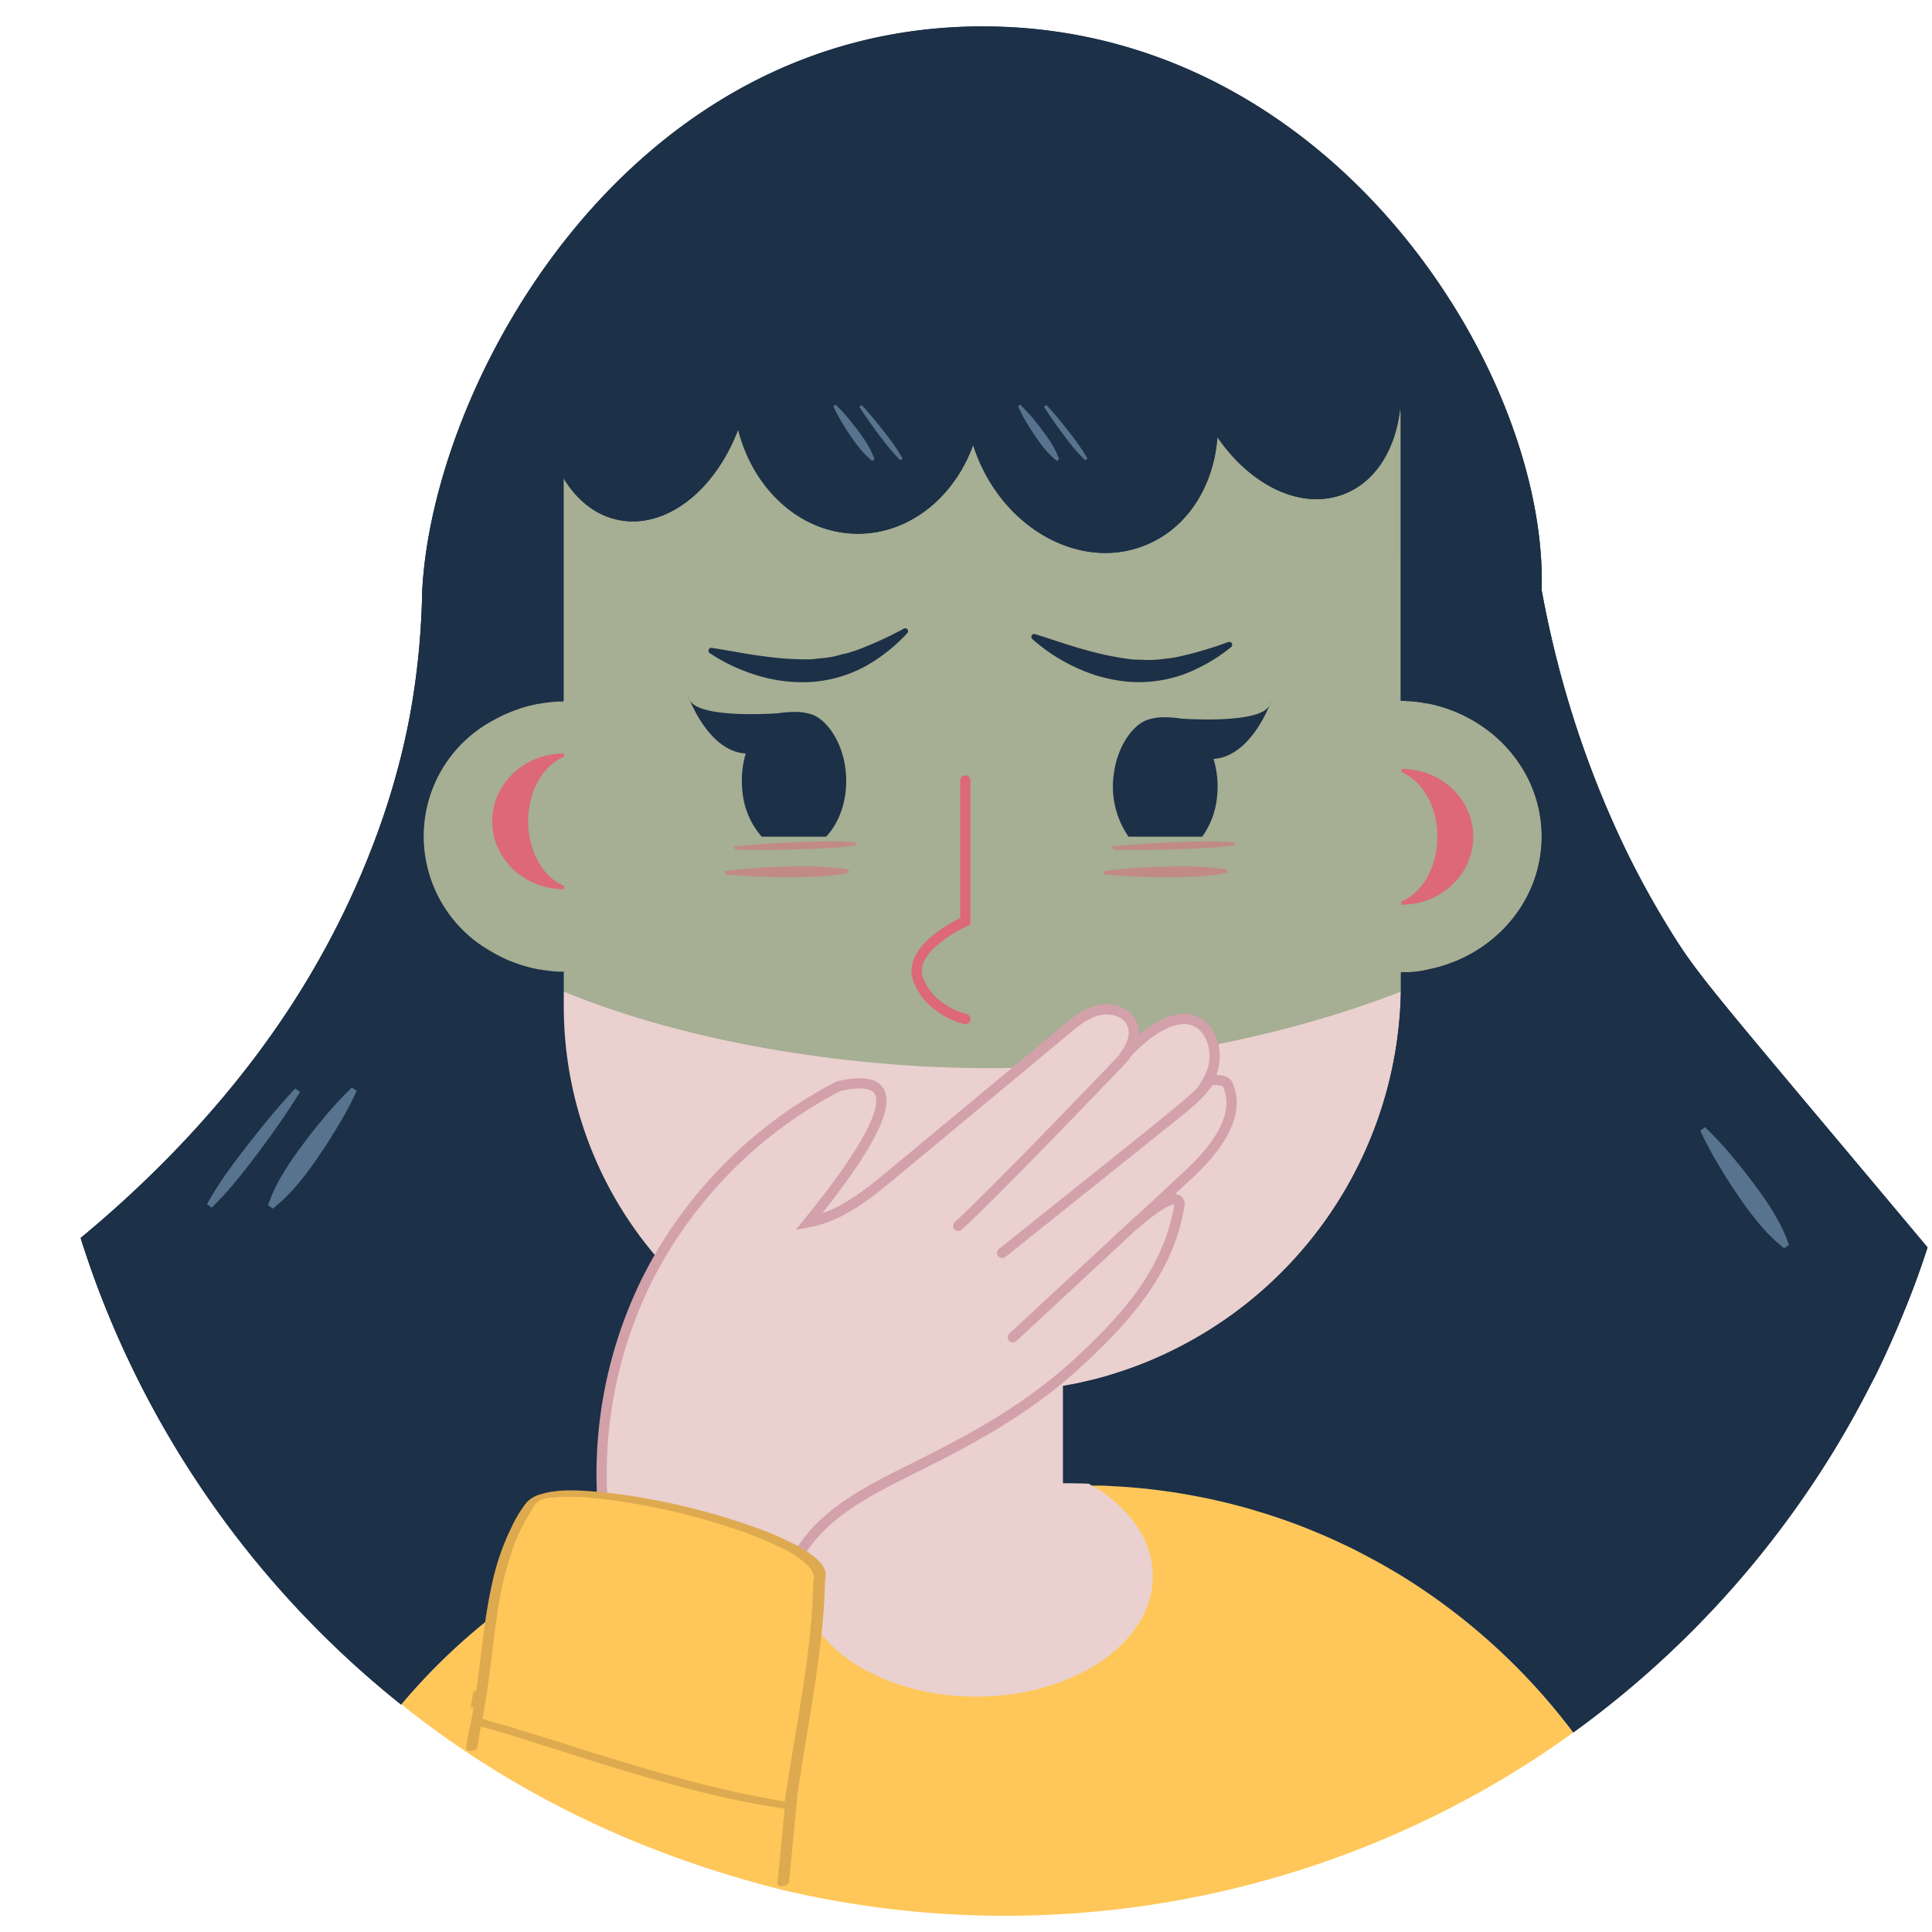 <svg xmlns="http://www.w3.org/2000/svg" viewBox="0 0 500 500"><defs><style>.cls-1,.cls-9{fill:#ead0ce;}.cls-2{fill:#628c58;}.cls-2,.cls-8{opacity:0.5;}.cls-3{fill:#ffc759;}.cls-4{fill:none;stroke:#dd6876;}.cls-11,.cls-4,.cls-9{stroke-linecap:round;stroke-miterlimit:10;stroke-width:2.65px;}.cls-5{fill:#1c3047;}.cls-6,.cls-8{fill:#dd6876;}.cls-7{fill:#57738d;}.cls-11,.cls-9{stroke:#d3a1a9;}.cls-10{fill:#ddaa50;}.cls-11{fill:#ddb3b1;}</style></defs><g id="NAUSEA"><path id="face" class="cls-1" d="M399.05,216.51c0,19.23-16.23,34.83-36.41,35.17v2.9A105.72,105.72,0,0,1,256.92,360.3H245.49a99.61,99.61,0,0,1-99.62-99.61v-9c-20.11-.42-36.25-16-36.25-35.17s16.14-34.76,36.25-35.17V107.77a19.55,19.55,0,0,1,19.55-19.56H343.09a19.55,19.55,0,0,1,19.55,19.56v73.57C382.82,181.67,399.05,197.28,399.05,216.51Z"/><path class="cls-2" d="M420.66,219.81c-14.17,15.66-34.93,27.84-58.1,36.82-33.46,13-71.95,19.28-102.95,19.77-30.81.48-76.36-4.42-113.79-19.81-20.42-8.39-38.42-19.89-50.3-35.34a192.2,192.2,0,0,0,10.65-36.59,194.61,194.61,0,0,0,3.08-31.43c.06-1.19.15-2.69.31-4.41,1.53-16.72,7.29-36.53,17.14-56a3.29,3.29,0,0,0,.3-.26c62.3-53.84,177.39-56.53,248.5-14.53,15,23.65,23.16,49.41,23.49,70.77,0,1.5,0,2.85,0,4A263.86,263.86,0,0,0,420.66,219.81Z"/><path class="cls-3" d="M407.15,448.37l0,0c-3.19,2.3-6.42,4.53-9.72,6.69l0,0c-1.77,1.15-3.56,2.29-5.35,3.4l0,0a251.65,251.65,0,0,1-190,30.55c.73-7.26,1.41-14.51,2.1-21.72-26.55-3.79-55.14-14.44-80.85-22-.52,2.91-1.14,5.81-1.82,8.7-1.2-13.59,2.75-20.32,5.54-23.6,13.58-16,52.48-12.3,95.29,14q-10.14,22.31-20.26,44.6c-28.81-7.23-60.06-19.77-89.66-41.39q-4.41-3.21-8.53-6.52a159.26,159.26,0,0,1,107.38-56.11c1.16-.11,2.32-.2,3.49-.29h.06l1.76-.11,1.77-.09,1.09,0,2.44-.08h.79c1,0,2,0,2.95,0h54.09c1,0,1.91,0,2.86,0h.5l1.69,0,1.68.07,1.2.05,2.06.13c.85,0,1.69.1,2.53.17s1.45.12,2.17.19c1.3.11,2.59.24,3.88.4,2.63.31,5.25.68,7.84,1.12q2.88.48,5.71,1.07c1.38.27,2.74.58,4.11.9,1.15.27,2.3.54,3.45.85.7.18,1.41.36,2.12.56,1.07.29,2.12.59,3.18.91l2.18.66c.61.18,1.22.38,1.83.58l1.78.59c.6.2,1.21.41,1.81.63h.05c1.19.42,2.38.85,3.55,1.3q2.69,1,5.32,2.14c1.33.55,2.63,1.13,3.93,1.71,1,.44,2,.9,2.91,1.36,1.93.92,3.84,1.89,5.72,2.89.95.49,1.88,1,2.82,1.52l0,0c1.23.68,2.45,1.38,3.67,2.1l1.7,1A161.59,161.59,0,0,1,407.15,448.37Z"/><path id="nariz" class="cls-4" d="M249.83,202v36.42s-15.42,6.86-12.16,15.16,12.16,10.14,12.16,10.14"/><path class="cls-5" d="M314.06,196.4a24.48,24.48,0,0,1,.92,9.71,21.1,21.1,0,0,1-3.85,10.42H292.06a22.77,22.77,0,0,1-3.78-16.41c.86-6.53,4.49-12.19,8.48-13.76a13.37,13.37,0,0,1,4.74-.73,25.91,25.91,0,0,1,4.07.33s21.26,1.64,23.07-3.67c.19-.55.3-.84.34-.91C328.83,182.06,323.69,195.89,314.06,196.4Z"/><path class="cls-5" d="M213.8,216.53H197.13a20.47,20.47,0,0,1-5-11.87A24.68,24.68,0,0,1,193,195c-9.63-.51-14.77-14.34-14.93-15a6.34,6.34,0,0,1,.35.92c1.8,5.3,23.06,3.66,23.06,3.66a26.18,26.18,0,0,1,4.09-.33,13.54,13.54,0,0,1,4.73.72c4,1.59,7.62,7.24,8.47,13.78C219.74,205.91,217.57,212.54,213.8,216.53Z"/><path id="orelha" class="cls-6" d="M136.68,212.54c0,7.85,3.9,14.5,9.27,16.75v.84c-10.25,0-18.56-7.86-18.56-17.59S135.7,195,146,195v.84C140.58,198,136.68,204.69,136.68,212.54Z"/><path id="orelha-2" data-name="orelha" class="cls-6" d="M372,216.54c0,7.85-3.9,14.5-9.27,16.75v.84c10.25,0,18.55-7.86,18.55-17.59S373,199,362.72,199v.84C368.09,202,372,208.69,372,216.54Z"/><path id="pescoço" class="cls-1" d="M275.14,358.77v25.06h1.33c1.76,0,3.53,0,5.28.11,10.14,5.7,16.61,14.35,16.61,24,0,17.18-20.48,31.15-45.74,31.15s-45.77-14-45.77-31.15c0-9.45,6.18-17.91,15.92-23.62,2.42-.24,4.85-.4,7.3-.46V359.13Z"/><path class="cls-5" d="M407.15,448.37a251.73,251.73,0,0,0,57.54-57.94A248.81,248.81,0,0,0,484,358.6l1.28-2.54q2.64-5.34,5-10.82l.83-1.93c.29-.66.57-1.32.84-2s.53-1.25.77-1.88C495,334,497,328.51,498.8,322.91l0-.12C444,257.36,439.9,253.08,432.66,241.5,421,222.79,406.68,194,399,152.86c0-1.19.06-2.54,0-4-.87-56-55.74-142-144.71-142-89.69,0-139.73,87.48-144.72,142-.16,1.72-.25,3.22-.31,4.41a194.61,194.61,0,0,1-3.08,31.43c-1.71,9.4-8.22,41.4-31.82,77.1-17.1,25.88-37.86,45.69-53.49,58.61q1.76,5.6,3.77,11.08l.52,1.41A251.75,251.75,0,0,0,103.8,441.14a159.25,159.25,0,0,1,107.37-56.09c1.17-.11,2.35-.2,3.54-.28h.06l1.76-.11q.47,0,.93-.06c.27,0,.55,0,.84,0l1.09,0c.82,0,1.63-.06,2.44-.08h.75l.13-.08h.06l.49-.05.16,0,1.11-.1.73-.05c.11,0,.24,0,.35,0,1.46-.11,2.93-.17,4.41-.21V359.13h0a99.64,99.64,0,0,1-84.25-98.44v-9l-1.41,0-1.4-.1-.86-.09-.54-.07-.78-.11c-.39-.05-.78-.12-1.16-.19l-.24,0-.91-.19c-.59-.12-1.17-.25-1.74-.41l-.86-.23c-.29-.08-.58-.16-.87-.26H135c-.26-.08-.53-.17-.79-.27s-.49-.16-.74-.26l-.93-.34c-.28-.11-.55-.21-.81-.33q-.82-.33-1.62-.72c-.26-.13-.52-.25-.78-.39l-.78-.4c-.51-.28-1-.56-1.52-.86a34.24,34.24,0,0,1,.75-60.11,35.76,35.76,0,0,1,4.76-2.25l.82-.32.85-.29a5.36,5.36,0,0,1,.77-.26h0c.88-.28,1.76-.52,2.66-.73.28-.07.57-.13.86-.18a7.88,7.88,0,0,1,.87-.19l.11,0h0l.1,0,1.42-.24.52-.07.61-.07.86-.09,1.4-.11,1.41,0h0V123.71l.05.08c3.38,5.63,8.24,9.57,14.14,10.77,12.29,2.51,25.05-7.6,31-23.43,3.92,15.62,16.32,27,31,27,13.41,0,24.91-9.5,29.82-23,.24.78.51,1.58.81,2.34,7.39,19.43,26.74,30.11,43.18,23.85,11.27-4.28,18.28-15.41,19.2-28.23,8.6,12.58,21.67,19,32.64,14.83,8.39-3.17,13.57-11.8,14.69-22.47a16.29,16.29,0,0,1,.15,2.33v73.57l.93,0c.32,0,.64,0,.95.06,0,0,0,0,.06,0l1.8.15.67.08.82.11.39.07.81.14.81.15C386.5,185.57,399,199.65,399,216.51c0,14-8.55,26-20.95,31.69-.52.24-1,.47-1.58.68-.79.32-1.6.62-2.42.88s-1.65.52-2.51.73c-.56.14-1.14.27-1.71.39-.27.07-.54.11-.81.16l-.81.14-.39.06-.82.12-.67.08q-.9.09-1.8.15h-.06l-.95,0-.93,0v2.93a105.68,105.68,0,0,1-59.08,94.9l-2.07,1-2.1.95-1.88.81h0l-.21.09h0c-2.13.88-4.3,1.68-6.5,2.43l-2.36.77c-1.43.45-2.87.86-4.32,1.25-.75.2-1.51.4-2.28.56s-1.52.36-2.29.53l-1.07.23-1,.21h-.1l-.3.05c-.7.13-1.39.27-2.08.38h.2v25.06h1.33c1.32,0,2.65,0,4,.06l1.32.05.83.49h.82l1.37,0,1.63.06,1.25.06,2.06.13c.85,0,1.69.1,2.53.17s1.45.12,2.17.19c1.3.11,2.59.24,3.88.4,2.63.31,5.25.68,7.84,1.12q2.88.48,5.71,1.07c1.38.27,2.74.58,4.11.9,1.15.27,2.3.54,3.45.85.7.18,1.41.36,2.12.56,1.06.28,2.12.59,3.18.91l2.18.66c.61.18,1.22.38,1.83.58l1.78.59c.6.2,1.21.41,1.81.63h.05c1.19.42,2.38.85,3.55,1.3q2.69,1,5.32,2.14c1.33.55,2.63,1.13,3.93,1.71,1,.44,2,.9,2.91,1.36,1.93.92,3.84,1.89,5.72,2.89.95.49,1.88,1,2.82,1.52l0,0c1.23.68,2.45,1.38,3.67,2.1l1.7,1a162.2,162.2,0,0,1,45.17,41Z"/><path class="cls-5" d="M498.84,322.79l0,.12c-1.81,5.6-3.84,11.12-6.05,16.53-.24.63-.51,1.25-.77,1.88s-.55,1.33-.84,2l-.83,1.93q-2.38,5.49-5,10.82L484,358.6a248.81,248.81,0,0,1-19.31,31.83,251.73,251.73,0,0,1-57.54,57.94l0,0a162.2,162.2,0,0,0-45.17-41l-1.7-1c-1.22-.72-2.44-1.42-3.67-2.1l0,0c-.94-.52-1.87-1-2.82-1.52-1.88-1-3.79-2-5.72-2.89-1-.46-1.93-.92-2.91-1.36-1.3-.58-2.6-1.16-3.93-1.71q-2.64-1.12-5.32-2.14c-1.17-.45-2.36-.88-3.55-1.3h-.05c-.6-.22-1.21-.43-1.81-.63l-1.78-.59c-.61-.2-1.22-.4-1.83-.58l-2.18-.66c-1.06-.32-2.12-.63-3.18-.91-.71-.2-1.42-.38-2.12-.56-1.15-.31-2.3-.58-3.45-.85-1.37-.32-2.73-.63-4.11-.9q-2.83-.58-5.71-1.07c-2.59-.44-5.21-.81-7.84-1.12-1.29-.16-2.58-.29-3.88-.4-.72-.07-1.44-.14-2.17-.19s-1.68-.13-2.53-.17l-2.06-.13-1.25-.06-1.63-.06-1.37,0h-.82l-.83-.49-1.32-.05c-1.31,0-2.64-.06-4-.06h-1.33V358.78h-.2c.69-.11,1.38-.25,2.08-.38l.3-.05h.1l1-.21,1.07-.23c.77-.17,1.53-.34,2.29-.53s1.53-.36,2.28-.56c1.45-.39,2.89-.8,4.32-1.25l2.36-.77c2.2-.75,4.37-1.55,6.5-2.43h0l.21-.09h0l1.88-.81,2.1-.95,2.07-1a105.68,105.68,0,0,0,59.06-92.86c0-.68,0-1.36,0-2v-2.93l.93,0,.95,0h.06q.9-.06,1.8-.15l.67-.08.82-.12.39-.06L369,251c.27,0,.54-.09.81-.16.57-.12,1.15-.25,1.71-.39.86-.21,1.69-.46,2.51-.73s1.63-.56,2.42-.88c.54-.21,1.06-.44,1.58-.68,12.4-5.68,20.95-17.73,20.95-31.69,0-16.86-12.49-30.94-29.17-34.39L369,182l-.81-.14-.39-.07-.82-.11-.67-.08-1.8-.15s0,0-.06,0c-.31,0-.63,0-.95-.06l-.93,0V107.77a16.29,16.29,0,0,0-.15-2.33c-1.12,10.67-6.3,19.3-14.69,22.47-11,4.18-24-2.25-32.64-14.83-.92,12.82-7.93,24-19.2,28.23-16.44,6.26-35.79-4.42-43.18-23.85-.3-.76-.57-1.56-.81-2.34-4.91,13.53-16.41,23-29.82,23-14.72,0-27.12-11.4-31-27-6,15.83-18.75,25.94-31,23.43-5.9-1.2-10.76-5.14-14.14-10.77l-.05-.08v57.63l-1.41,0-1.4.11-.86.09-.61.07-.52.07-1.42.24-.1,0h0l-.11,0a7.88,7.88,0,0,0-.87.19c-.29.05-.58.11-.86.18-.9.21-1.78.45-2.66.73h0a5.36,5.36,0,0,0-.77.26l-.85.29-.82.32a35.76,35.76,0,0,0-4.76,2.25,34.24,34.24,0,0,0-.75,60.11c.49.3,1,.58,1.52.86l.78.4c.26.14.52.26.78.39q.79.39,1.62.72c.26.12.53.22.81.33l.93.34c.25.1.5.19.74.26s.53.19.79.27h.05c.29.1.58.18.87.26l.86.23c.57.16,1.15.29,1.74.41l.91.19.24,0c.38.07.77.14,1.16.19l.78.11.54.07.86.09,1.4.1,1.41,0v9a99.64,99.64,0,0,0,84.25,98.44h0V383.9c-1.48,0-3,.1-4.41.21-.11,0-.24,0-.35,0l-.73.05-1.11.1-.16,0-.49.05h-.06l-.13.08h-.75c-.81,0-1.62,0-2.44.08l-1.09,0c-.29,0-.57,0-.84,0s-.62,0-.93.06l-1.76.11h-.06c-1.19.08-2.37.17-3.54.28A159.25,159.25,0,0,0,103.8,441.14,251.75,251.75,0,0,1,25.15,332.86c-.17-.47-.34-.94-.52-1.41q-2-5.49-3.77-11.08c15.63-12.92,36.39-32.73,53.49-58.61a222.73,222.73,0,0,0,21.17-40.51,192.2,192.2,0,0,0,10.65-36.59,194.61,194.61,0,0,0,3.08-31.43c.06-1.19.15-2.69.31-4.41,1.53-16.72,7.29-36.53,17.14-56,22.27-44,65.39-86,127.58-86,55,0,97,32.88,121.22,71.24,15,23.65,23.16,49.41,23.49,70.77,0,1.5,0,2.85,0,4a263.86,263.86,0,0,0,21.7,66.95,234.79,234.79,0,0,0,12,21.69C439.9,253.08,444,257.36,498.84,322.79Z"/><path id="cabelo_branco" data-name="cabelo branco" class="cls-7" d="M223,104.82c2,2.14,3.84,4.39,5.64,6.68.89,1.15,1.78,2.3,2.61,3.49a40.47,40.47,0,0,1,2.34,3.7l-.56.43a40.74,40.74,0,0,1-2.95-3.23c-.94-1.12-1.81-2.28-2.69-3.44-1.73-2.34-3.42-4.7-5-7.19Z"/><path id="cabelo_branco-2" data-name="cabelo branco" class="cls-7" d="M216.24,104.71a40.91,40.91,0,0,1,3,3.19c.93,1.11,1.84,2.23,2.71,3.39s1.71,2.33,2.46,3.57a21.38,21.38,0,0,1,1.91,4l-.58.41a20.81,20.81,0,0,1-3.13-3.09c-.93-1.11-1.76-2.3-2.57-3.49s-1.59-2.43-2.33-3.67a43.17,43.17,0,0,1-2.05-3.87Z"/><path id="cabelo_branco-3" data-name="cabelo branco" class="cls-7" d="M270.83,104.82c2,2.14,3.84,4.39,5.63,6.68.89,1.15,1.78,2.3,2.61,3.49a42.85,42.85,0,0,1,2.35,3.7l-.57.43a42.75,42.75,0,0,1-3-3.23c-.93-1.12-1.81-2.28-2.68-3.44-1.74-2.34-3.43-4.7-5-7.19Z"/><path id="cabelo_branco-4" data-name="cabelo branco" class="cls-7" d="M264,104.71a40.91,40.91,0,0,1,3,3.19c.94,1.11,1.85,2.23,2.71,3.39s1.72,2.33,2.46,3.57a20.19,20.19,0,0,1,1.91,4l-.58.41a21.29,21.29,0,0,1-3.13-3.09c-.93-1.11-1.76-2.3-2.57-3.49s-1.59-2.43-2.33-3.67a40.67,40.67,0,0,1-2-3.87Z"/><path id="cabelo_branco-5" data-name="cabelo branco" class="cls-7" d="M76.42,281.69c-4.32,4.6-8.28,9.46-12.15,14.4-1.93,2.47-3.85,5-5.64,7.54a87.38,87.38,0,0,0-5.05,8l1.21.92a87.35,87.35,0,0,0,6.37-7c2-2.4,3.9-4.9,5.79-7.41,3.74-5,7.39-10.15,10.69-15.52Z"/><path id="cabelo_branco-6" data-name="cabelo branco" class="cls-7" d="M91.09,281.44a89,89,0,0,0-6.46,6.88c-2,2.39-4,4.82-5.85,7.32s-3.7,5-5.31,7.7a44.49,44.49,0,0,0-4.12,8.56l1.25.89a44.45,44.45,0,0,0,6.75-6.68,90.75,90.75,0,0,0,5.56-7.53c1.76-2.57,3.41-5.22,5-7.9a90.82,90.82,0,0,0,4.41-8.35Z"/><path id="sobra" class="cls-5" d="M183.64,169a46.22,46.22,0,0,0,12.73,5.91,39.72,39.72,0,0,0,13.93,1.56,34.59,34.59,0,0,0,13.48-3.94,43.75,43.75,0,0,0,11-8.65.75.75,0,0,0,0-1.07.76.76,0,0,0-.86-.12l-.24.13a98.82,98.82,0,0,1-12.13,5.51c-1,.29-1.94.66-2.94.86s-1.93.52-2.9.72-1.95.33-2.92.42-1.95.22-2.92.3a76.39,76.39,0,0,1-12-.76c-4.18-.49-8.46-1.39-13.27-2.14l-.4-.06a.73.73,0,0,0-.83.61A.71.71,0,0,0,183.64,169Z"/><path id="sobra-2" data-name="sobra" class="cls-5" d="M267.16,165.38A46,46,0,0,0,279,173a39.61,39.61,0,0,0,13.58,3.47,34.61,34.61,0,0,0,13.9-2,44.12,44.12,0,0,0,12.12-7,.76.76,0,0,0-.73-1.31l-.26.09A97.07,97.07,0,0,1,304.79,170a29.16,29.16,0,0,1-3,.45c-1,.15-2,.25-3,.31s-2,.06-2.95,0-2,0-2.93-.11a77.15,77.15,0,0,1-11.81-2.41c-4.07-1.07-8.18-2.56-12.85-4l-.38-.12a.73.73,0,0,0-.7,1.25Z"/><path id="cabelo_branco-7" data-name="cabelo branco" class="cls-8" d="M287.57,219.09c5-.54,10.13-.84,15.36-1.08,2.61-.12,5.24-.22,7.93-.25s5.42,0,8.28.15l.71.81c-2.41.35-5,.56-7.51.73s-5.2.27-7.84.35c-5.3.16-10.65.25-16.21.11Z"/><path id="cabelo_branco-8" data-name="cabelo branco" class="cls-8" d="M285.3,225.5c2.38-.37,4.89-.6,7.42-.8s5.13-.33,7.77-.4,5.27-.15,8-.06a73.78,73.78,0,0,1,8.69.73l.67.82a45.07,45.07,0,0,1-7.27,1c-2.55.18-5.23.21-7.92.21s-5.43,0-8.2-.13-5.6-.25-8.53-.54Z"/><path id="cabelo_branco-9" data-name="cabelo branco" class="cls-8" d="M189.67,219.09c5-.54,10.12-.84,15.35-1.08,2.61-.12,5.24-.22,7.93-.25s5.42,0,8.28.15l.71.81c-2.41.35-4.95.56-7.51.73s-5.2.27-7.84.35c-5.3.16-10.65.25-16.21.11Z"/><path id="cabelo_branco-10" data-name="cabelo branco" class="cls-8" d="M187.39,225.5c2.38-.37,4.89-.6,7.43-.8s5.12-.33,7.76-.4,5.27-.15,8-.06a73.78,73.78,0,0,1,8.69.73l.67.82a45.07,45.07,0,0,1-7.27,1c-2.55.18-5.23.21-7.92.21s-5.43,0-8.2-.13-5.6-.25-8.53-.54Z"/><path class="cls-9" d="M307.54,304l-13.92,12.94c11.91-10.41,11.65-5.32,11.65-5.32-2.61,16.81-13.29,29-25.78,40.58-13.5,12.53-27.83,20.16-42.73,27.59-11.18,5.58-23.2,11.38-29.71,22-12.72-6.31-35.89-12-51.12-13a113.4,113.4,0,0,1,11.82-58.17A114.63,114.63,0,0,1,217,281.11c5.35-1.23,8.78-.93,10.25.93q4.86,6.07-18,34.28c8.35-1.55,15.27-7.18,21.82-12.61q22.35-18.54,44.69-37.13c2.58-2.16,5.3-4.38,8.57-5.14s7.26.37,8.62,3.46c1.3,2.92-.13,6-2.18,8.67,4.25-5.15,12.53-11.75,18.33-9.37,4.89,2,6.34,8.63,4.41,13.52a14.49,14.49,0,0,1-.87,1.82c1.41-.05,4.37-.22,5,1C321.53,288.81,314.23,297.78,307.54,304Z"/><path class="cls-10" d="M123.62,452.08a47.23,47.23,0,0,1,1.82-8.7l-2.39,1c21.1,6.23,41.85,13.72,63.3,18.68,5.92,1.38,11.88,2.53,17.89,3.4l-.94-.78c-.69,7.24-1.38,14.48-2.11,21.71-.13,1.33,2.88.83,3-.31.73-7.24,1.42-14.48,2.11-21.72.05-.56-.5-.71-.94-.78-21.59-3.11-42.44-10.07-63.17-16.62-5.77-1.82-11.54-3.63-17.35-5.35a2.06,2.06,0,0,0-2.38,1.05,46.89,46.89,0,0,0-1.82,8.7c-.13,1.33,2.88.82,3-.32Z"/><path class="cls-11" d="M294.64,315.89l-32.51,30.2"/><path class="cls-10" d="M124.77,440.94c.23-1.16.42-2.34.61-3.51l0,.12,0-.09a.11.11,0,0,0,0-.17.25.25,0,0,0-.22-.1,2.49,2.49,0,0,0-.94.06,4.91,4.91,0,0,0-1.13.34l-.29.15a.88.88,0,0,0-.33.28c-.14.61-.21,1.24-.32,1.86s-.22,1.24-.34,1.86c0,.16.51.17.52.17a4.42,4.42,0,0,0,1.08-.17,4.09,4.09,0,0,0,1-.4c.17-.1.32-.19.36-.4Z"/><path class="cls-3" d="M212,408.8c-.26,18.25-5.07,40.55-7.55,58.61a1.41,1.41,0,0,1-.27-.05c-26.55-3.79-55.14-14.44-80.85-22l0,0c.24-1.16.45-2.32.66-3.49,0,0,0-.06,0-.09,3-17.26,2.71-35.51,11.76-50.14.53-.87,1.1-1.73,1.71-2.57,1.56-2.18,7.07-2.79,14.44-2.31,15.23,1,38.4,6.67,51.12,13C209.09,402.73,212.79,405.93,212,408.8Z"/><path class="cls-10" d="M210.46,409.2c-.24,15.47-3.18,30.8-5.65,46-.67,4.12-1.33,8.25-1.9,12.38l2.41-1c-21.8-3.36-42.75-10.08-63.72-16.71L133,447.21c-2.8-.87-5.81-1.5-8.53-2.59l.3.5c2-9.8,2.63-19.79,4.28-29.64a84.63,84.63,0,0,1,3.55-14.36,49.89,49.89,0,0,1,2.95-6.8c.55-1.05,1.15-2.08,1.78-3.08a11.49,11.49,0,0,1,1.76-2.52c1-.86,2.6-1,3.82-1.15a42.81,42.81,0,0,1,7-.12,111.31,111.31,0,0,1,12.48,1.4,175.67,175.67,0,0,1,26.91,6.55,98,98,0,0,1,12.26,4.86,28.84,28.84,0,0,1,7,4.4c1.19,1.1,2.46,2.61,2,4.34-.25,1,2.73.58,3-.39.95-3.73-3.82-6.55-6.44-8.08a71.19,71.19,0,0,0-11.93-5.33,173.6,173.6,0,0,0-27.91-7.39,133,133,0,0,0-13.46-1.8c-4.49-.36-9.38-.65-13.74.66a7.69,7.69,0,0,0-3.85,2.22,33.93,33.93,0,0,0-3.94,6.54,62.94,62.94,0,0,0-5,14.67c-2.6,11.68-3,23.7-5.4,35.42a.43.43,0,0,0,.29.5c2.38,1,5,1.5,7.46,2.26s5.18,1.6,7.76,2.42c5.35,1.68,10.69,3.39,16,5.05,10.69,3.33,21.44,6.52,32.36,9.05,5.9,1.37,11.83,2.46,17.82,3.38.62.1,2.29-.13,2.4-1,2.14-15.47,5.32-30.79,6.82-46.34.4-4.14.67-8.3.74-12.46C213.45,407.57,210.48,408.09,210.46,409.2Z"/><path id="cabelo_branco-11" data-name="cabelo branco" class="cls-7" d="M441.25,291.71a89,89,0,0,1,6.46,6.88c2,2.39,4,4.82,5.85,7.32s3.71,5,5.32,7.7a44.46,44.46,0,0,1,4.11,8.56l-1.25.89a44.45,44.45,0,0,1-6.75-6.68,93,93,0,0,1-5.55-7.53c-1.76-2.57-3.42-5.22-5-7.9a90.75,90.75,0,0,1-4.4-8.35Z"/><path class="cls-11" d="M248,317.26c8.68-8,29.22-29.3,41.52-42.13.54-.55,1.09-1.16,1.6-1.78"/><path class="cls-11" d="M259.36,324.26q22.44-17.92,44.82-35.87c3.59-2.87,7.32-5.91,9.47-9.88"/></g></svg>